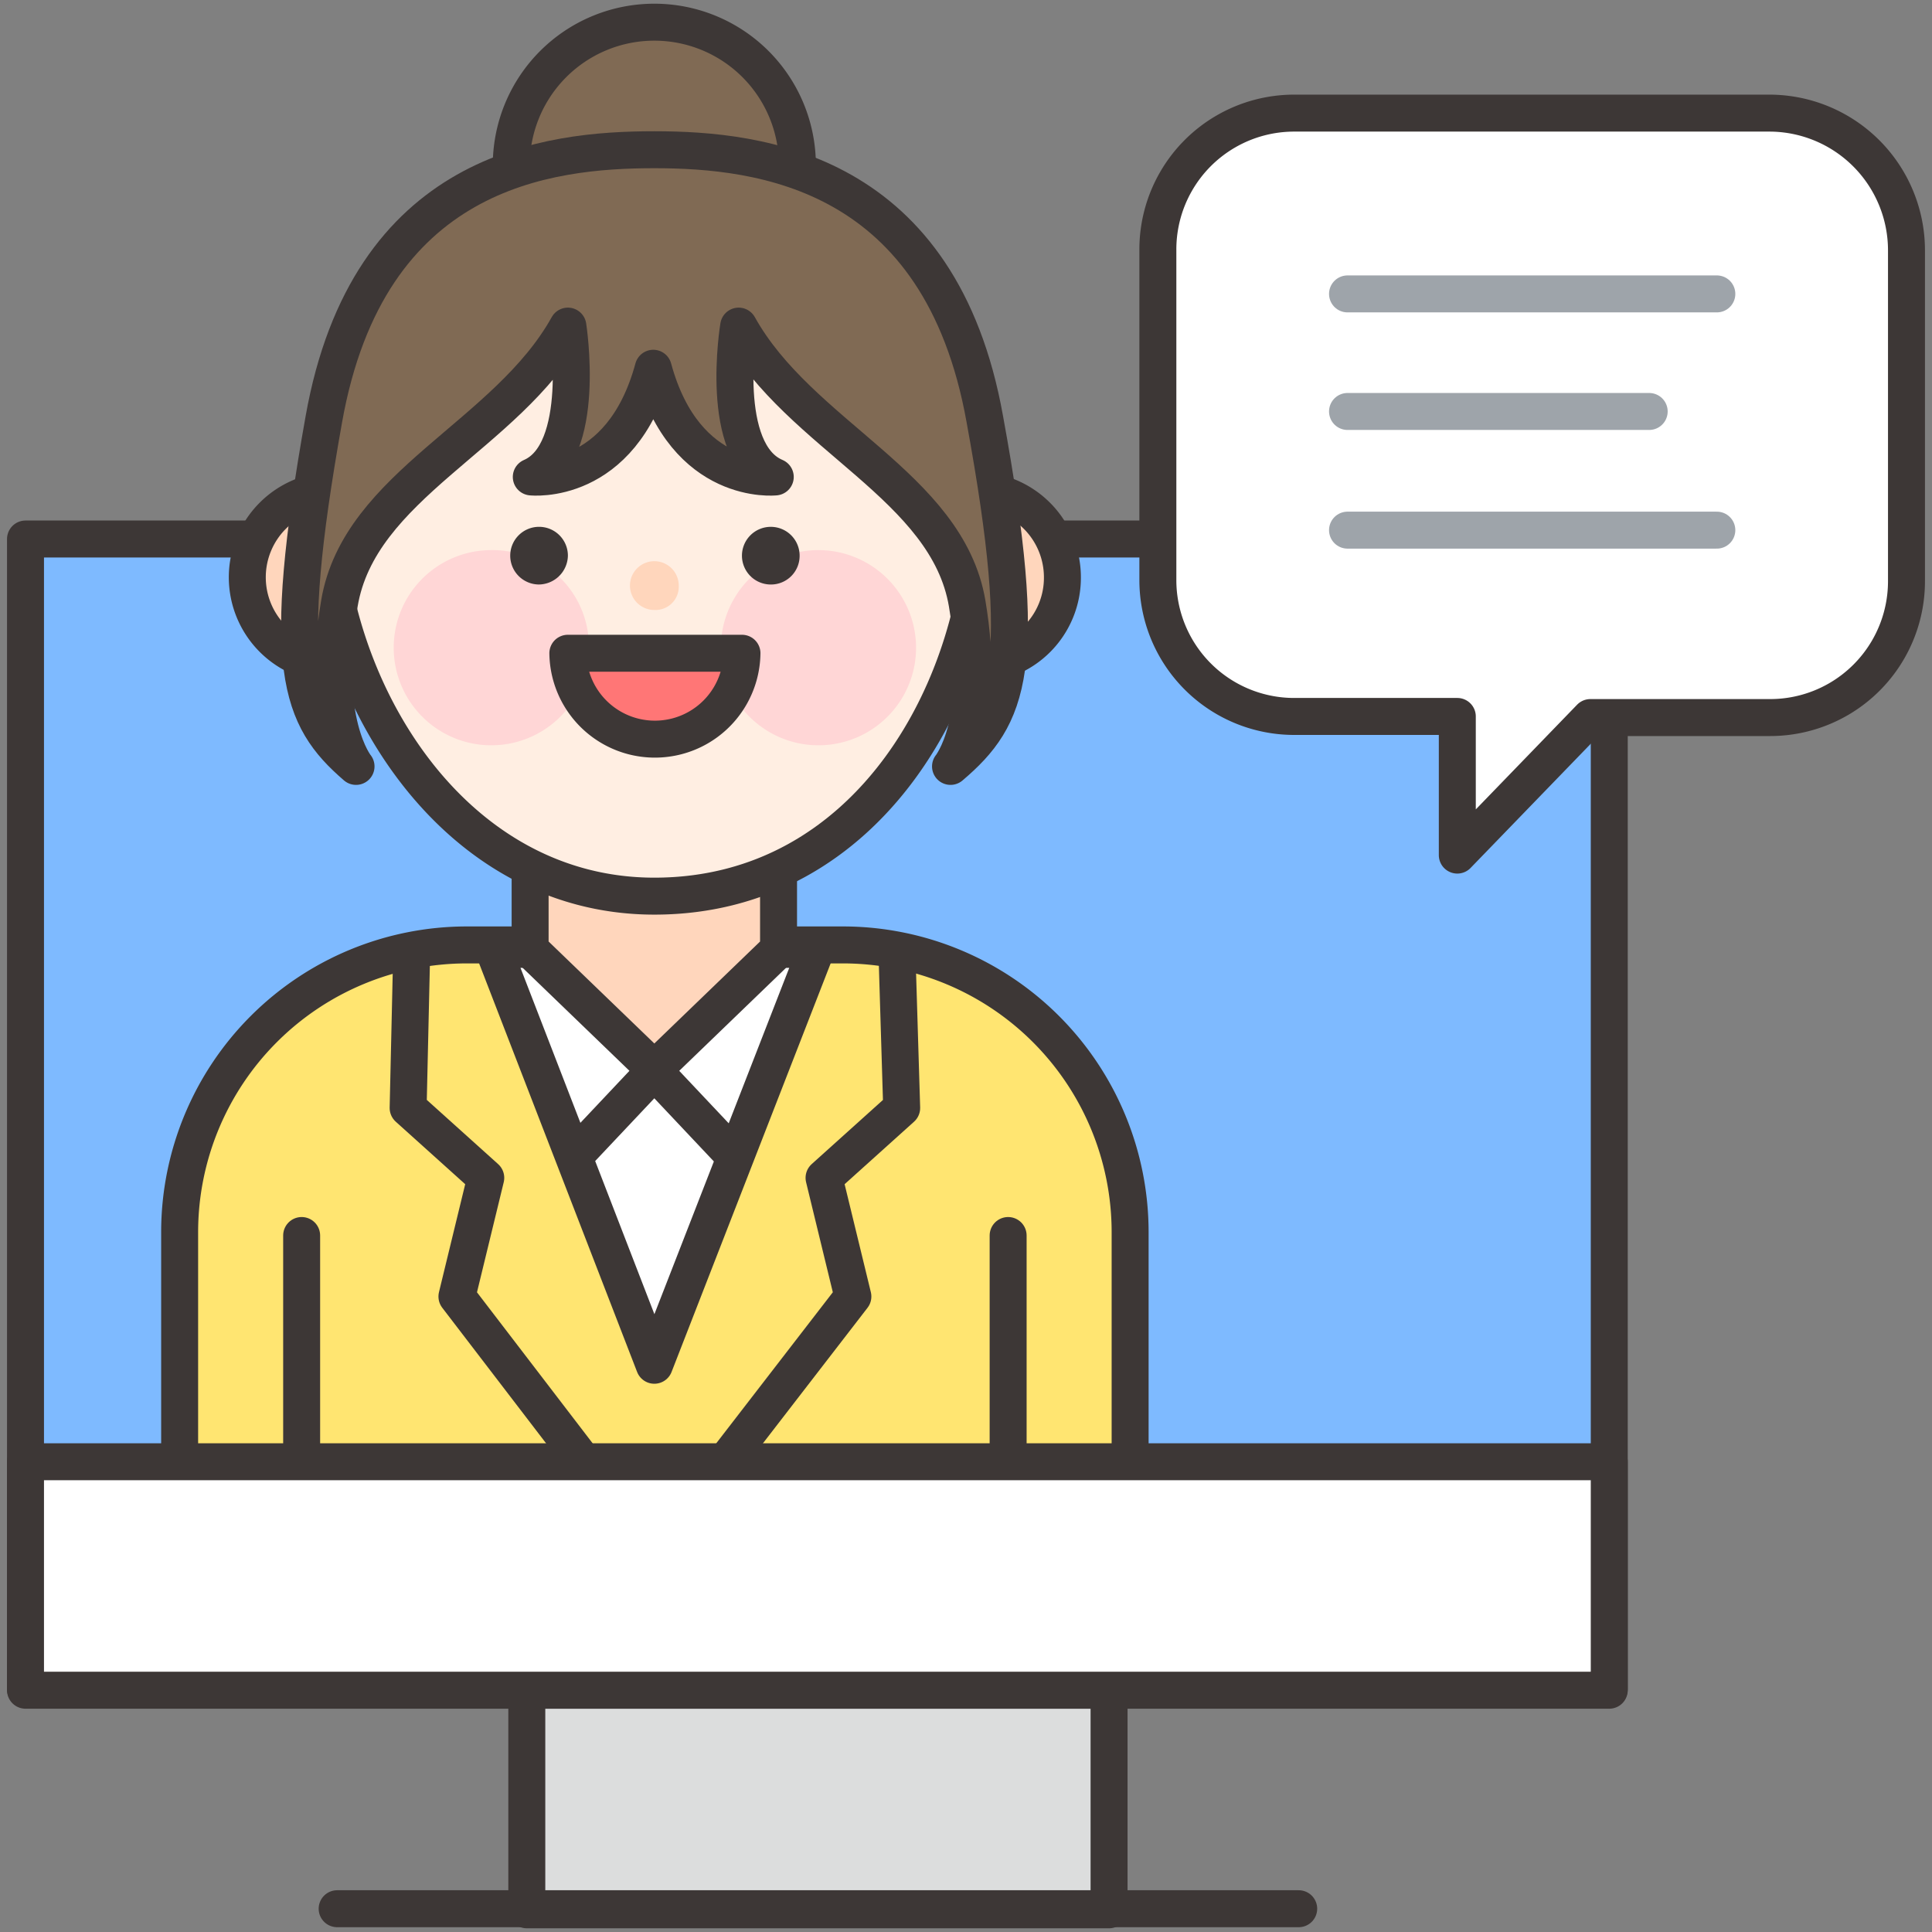 <svg xmlns="http://www.w3.org/2000/svg" xmlns:xlink="http://www.w3.org/1999/xlink" width="120" height="120" viewBox="0 0 120 120">
  <rect x="0" y="0" width="120" height="120" fill="#808080" stroke="none"/>
  <defs>
    <clipPath id="clip-path">
      <rect id="사각형_692" data-name="사각형 692" width="120" height="120" transform="translate(910 3131)" fill="#c9cdd2"/>
    </clipPath>
  </defs>
  <g id="ico_화상수업" transform="translate(-910 -3131)" clip-path="url(#clip-path)">
    <g id="Layer_2" transform="translate(911.584 3132.378)">
      <g id="그룹_466" data-name="그룹 466" transform="translate(0 0)">
        <g id="그룹_465" data-name="그룹 465">
          <g id="그룹_464" data-name="그룹 464">
            <g id="그룹_448" data-name="그룹 448" transform="translate(0 32.101)">
              <rect id="사각형_697" data-name="사각형 697" width="98.37" height="71.435" fill="#7ebaff" stroke="#3d3736" stroke-linecap="round" stroke-linejoin="round" stroke-miterlimit="10" stroke-width="2.296"/>
              <rect id="사각형_698" data-name="사각형 698" width="36.165" height="13.639" transform="translate(31.137 71.504)" fill="#dcdddd" stroke="#3d3736" stroke-linecap="round" stroke-linejoin="round" stroke-miterlimit="10" stroke-width="2.296"/>
              <line id="선_10" data-name="선 10" x2="59.724" transform="translate(19.357 85.075)" fill="#dcdddd" stroke="#3d3736" stroke-linecap="round" stroke-linejoin="round" stroke-miterlimit="10" stroke-width="2.296"/>
            </g>
            <g id="그룹_463" data-name="그룹 463" transform="translate(9.575)">
              <path id="패스_784" data-name="패스 784" d="M80.344,46.142a8.886,8.886,0,1,0-8.886,8.886A8.908,8.908,0,0,0,80.344,46.142Z" transform="translate(-41.975 -37.256)" fill="#806a54" stroke="#3d3736" stroke-linecap="round" stroke-linejoin="round" stroke-miterlimit="10" stroke-width="2.296"/>
              <g id="그룹_462" data-name="그룹 462" transform="translate(0 7.922)">
                <g id="그룹_460" data-name="그룹 460">
                  <path id="패스_785" data-name="패스 785" d="M86.6,85.017H63.249a17.845,17.845,0,0,0-17.842,17.842v15.017h59.036V102.859A17.845,17.845,0,0,0,86.6,85.017Z" transform="translate(-45.408 -35.626)" fill="#ffe571" stroke="#3d3736" stroke-linecap="round" stroke-linejoin="round" stroke-miterlimit="10" stroke-width="2.296"/>
                  <g id="그룹_458" data-name="그룹 458" transform="translate(4.202)">
                    <path id="패스_786" data-name="패스 786" d="M61.653,85.247l9.989,25.832L81.7,85.247Z" transform="translate(-46.361 -35.58)" fill="#fff" stroke="#3d3736" stroke-linecap="round" stroke-linejoin="round" stroke-miterlimit="10" stroke-width="2.296"/>
                    <g id="그룹_457" data-name="그룹 457">
                      <path id="패스_787" data-name="패스 787" d="M78.978,88.967l-7.715,7.44-7.715-7.44V74.087l7.715-7.44,7.715,7.44Z" transform="translate(-45.982 -39.3)" fill="#ffd6bc" stroke="#3d3736" stroke-linecap="round" stroke-linejoin="round" stroke-miterlimit="10" stroke-width="2.296"/>
                      <g id="그룹_456" data-name="그룹 456">
                        <g id="그룹_455" data-name="그룹 455" transform="translate(0 1.447)">
                          <g id="그룹_454" data-name="그룹 454">
                            <g id="그룹_452" data-name="그룹 452">
                              <g id="그룹_450" data-name="그룹 450">
                                <g id="그룹_449" data-name="그룹 449" transform="translate(0 19.701)">
                                  <path id="패스_788" data-name="패스 788" d="M59.724,66.923a5.453,5.453,0,0,0-5.442-5.442,5.408,5.408,0,1,0,5.442,5.442Z" transform="translate(-48.909 -61.481)" fill="#ffd6bc" stroke="#3d3736" stroke-linecap="round" stroke-linejoin="round" stroke-miterlimit="10" stroke-width="2.296"/>
                                  <path id="패스_789" data-name="패스 789" d="M92.9,66.923A5.408,5.408,0,1,0,87.532,72.3,5.38,5.38,0,0,0,92.9,66.923Z" transform="translate(-42.273 -61.481)" fill="#ffd6bc" stroke="#3d3736" stroke-linecap="round" stroke-linejoin="round" stroke-miterlimit="10" stroke-width="2.296"/>
                                </g>
                                <path id="패스_790" data-name="패스 790" d="M93.846,65.591c0,11.366-7.1,24.386-20.459,24.386-12.675,0-20.459-13.02-20.459-24.386a20.459,20.459,0,1,1,40.918,0Z" transform="translate(-48.106 -45.063)" fill="#ffeee2" stroke="#3d3736" stroke-linecap="round" stroke-linejoin="round" stroke-miterlimit="10" stroke-width="2.296"/>
                              </g>
                              <g id="그룹_451" data-name="그룹 451" transform="translate(9.093 23.42)">
                                <path id="패스_791" data-name="패스 791" d="M68.611,70.643a6.062,6.062,0,1,1-6.062-6.062A5.984,5.984,0,0,1,68.611,70.643Z" transform="translate(-56.487 -64.58)" fill="#ffd6d6"/>
                                <path id="패스_792" data-name="패스 792" d="M85.545,70.643a6.062,6.062,0,1,1-6.062-6.062A6.071,6.071,0,0,1,85.545,70.643Z" transform="translate(-53.1 -64.58)" fill="#ffd6d6"/>
                              </g>
                            </g>
                            <path id="패스_793" data-name="패스 793" d="M71.745,66.67a1.515,1.515,0,1,0-1.516,1.515A1.446,1.446,0,0,0,71.745,66.67Z" transform="translate(-44.948 -41.045)" fill="#ffd6bc"/>
                            <g id="그룹_453" data-name="그룹 453" transform="translate(16.326 21.975)">
                              <path id="패스_794" data-name="패스 794" d="M66.1,65.166a1.791,1.791,0,1,0-1.791,1.791A1.824,1.824,0,0,0,66.1,65.166Z" transform="translate(-62.514 -63.375)" fill="#3d3736"/>
                              <path id="패스_795" data-name="패스 795" d="M78.094,65.166A1.791,1.791,0,1,0,76.3,66.958,1.779,1.779,0,0,0,78.094,65.166Z" transform="translate(-60.115 -63.375)" fill="#3d3736"/>
                            </g>
                          </g>
                          <path id="패스_796" data-name="패스 796" d="M65.5,69.92a5.408,5.408,0,0,0,10.815,0Z" transform="translate(-45.591 -40.092)" fill="#ff7676" stroke="#3d3736" stroke-linecap="round" stroke-linejoin="round" stroke-miterlimit="10" stroke-width="2.296"/>
                        </g>
                        <path id="패스_797" data-name="패스 797" d="M94.177,60.6C91.422,45.166,80.262,43.858,73.649,43.858S55.877,45.1,53.121,60.6c-2.755,15.431-1.516,18.53,2,21.561,0,0-2.273-2.755-1.033-10.126s10.4-10.4,14.191-17.222c0,0,1.24,7.853-2.273,9.369,0,0,5.58.62,7.577-6.751,2,7.371,7.577,6.751,7.577,6.751-3.582-1.515-2.273-9.369-2.273-9.369,3.789,6.82,12.951,9.92,14.191,17.222,1.24,7.371-1.033,10.126-1.033,10.126C95.693,79.059,97,76.028,94.177,60.6Z" transform="translate(-48.368 -43.858)" fill="#806a54" stroke="#3d3736" stroke-linecap="round" stroke-linejoin="round" stroke-miterlimit="10" stroke-width="2.296"/>
                      </g>
                    </g>
                    <path id="패스_798" data-name="패스 798" d="M75.281,96.383l-4.547-4.822-4.546,4.822" transform="translate(-45.454 -34.317)" fill="none" stroke="#3d3736" stroke-linecap="round" stroke-linejoin="round" stroke-miterlimit="10" stroke-width="2.296"/>
                  </g>
                  <g id="그룹_459" data-name="그룹 459" transform="translate(14.191 50.425)">
                    <path id="패스_799" data-name="패스 799" d="M57.44,85.878l-.207,9.093,4.822,4.34-1.791,7.371L68.6,117.566" transform="translate(-57.233 -85.878)" fill="none" stroke="#3d3736" stroke-linecap="round" stroke-linejoin="round" stroke-miterlimit="10" stroke-width="2.296"/>
                    <path id="패스_800" data-name="패스 800" d="M84.409,85.878l.276,9.093-4.822,4.34,1.791,7.371-8.4,10.884" transform="translate(-54.03 -85.878)" fill="none" stroke="#3d3736" stroke-linecap="round" stroke-linejoin="round" stroke-miterlimit="10" stroke-width="2.296"/>
                  </g>
                </g>
                <g id="그룹_461" data-name="그룹 461" transform="translate(7.577 67.44)">
                  <line id="선_11" data-name="선 11" y2="13.433" transform="translate(0 0)" fill="none" stroke="#3d3736" stroke-linecap="round" stroke-linejoin="round" stroke-miterlimit="10" stroke-width="2.296"/>
                  <line id="선_12" data-name="선 12" y2="13.433" transform="translate(43.881 0)" fill="none" stroke="#3d3736" stroke-linecap="round" stroke-linejoin="round" stroke-miterlimit="10" stroke-width="2.296"/>
                </g>
              </g>
            </g>
            <rect id="사각형_699" data-name="사각형 699" width="98.37" height="14.191" transform="translate(0 89.414)" fill="#fff" stroke="#3d3736" stroke-linecap="round" stroke-linejoin="round" stroke-miterlimit="10" stroke-width="2.296"/>
          </g>
          <path id="패스_801" data-name="패스 801" d="M134.064,41.963H104.512a8.467,8.467,0,0,0-8.473,8.473V70.964a8.467,8.467,0,0,0,8.473,8.473h10.126v8.611l8.266-8.542h11.16a8.467,8.467,0,0,0,8.473-8.473V50.505A8.526,8.526,0,0,0,134.064,41.963Z" transform="translate(-25.706 -36.315)" fill="#fff" stroke="#3d3736" stroke-linecap="round" stroke-linejoin="round" stroke-miterlimit="10" stroke-width="2.296"/>
          <line id="선_13" data-name="선 13" x2="22.939" transform="translate(82.113 16.877)" fill="none" stroke="#9ea4aa" stroke-linecap="round" stroke-linejoin="round" stroke-miterlimit="10" stroke-width="2.296"/>
          <line id="선_14" data-name="선 14" x2="18.737" transform="translate(82.113 24.179)" fill="none" stroke="#9ea4aa" stroke-linecap="round" stroke-linejoin="round" stroke-miterlimit="10" stroke-width="2.296"/>
          <line id="선_15" data-name="선 15" x2="22.939" transform="translate(82.113 31.55)" fill="none" stroke="#9ea4aa" stroke-linecap="round" stroke-linejoin="round" stroke-miterlimit="10" stroke-width="2.296"/>
        </g>
      </g>
    </g>
  </g>
</svg>
